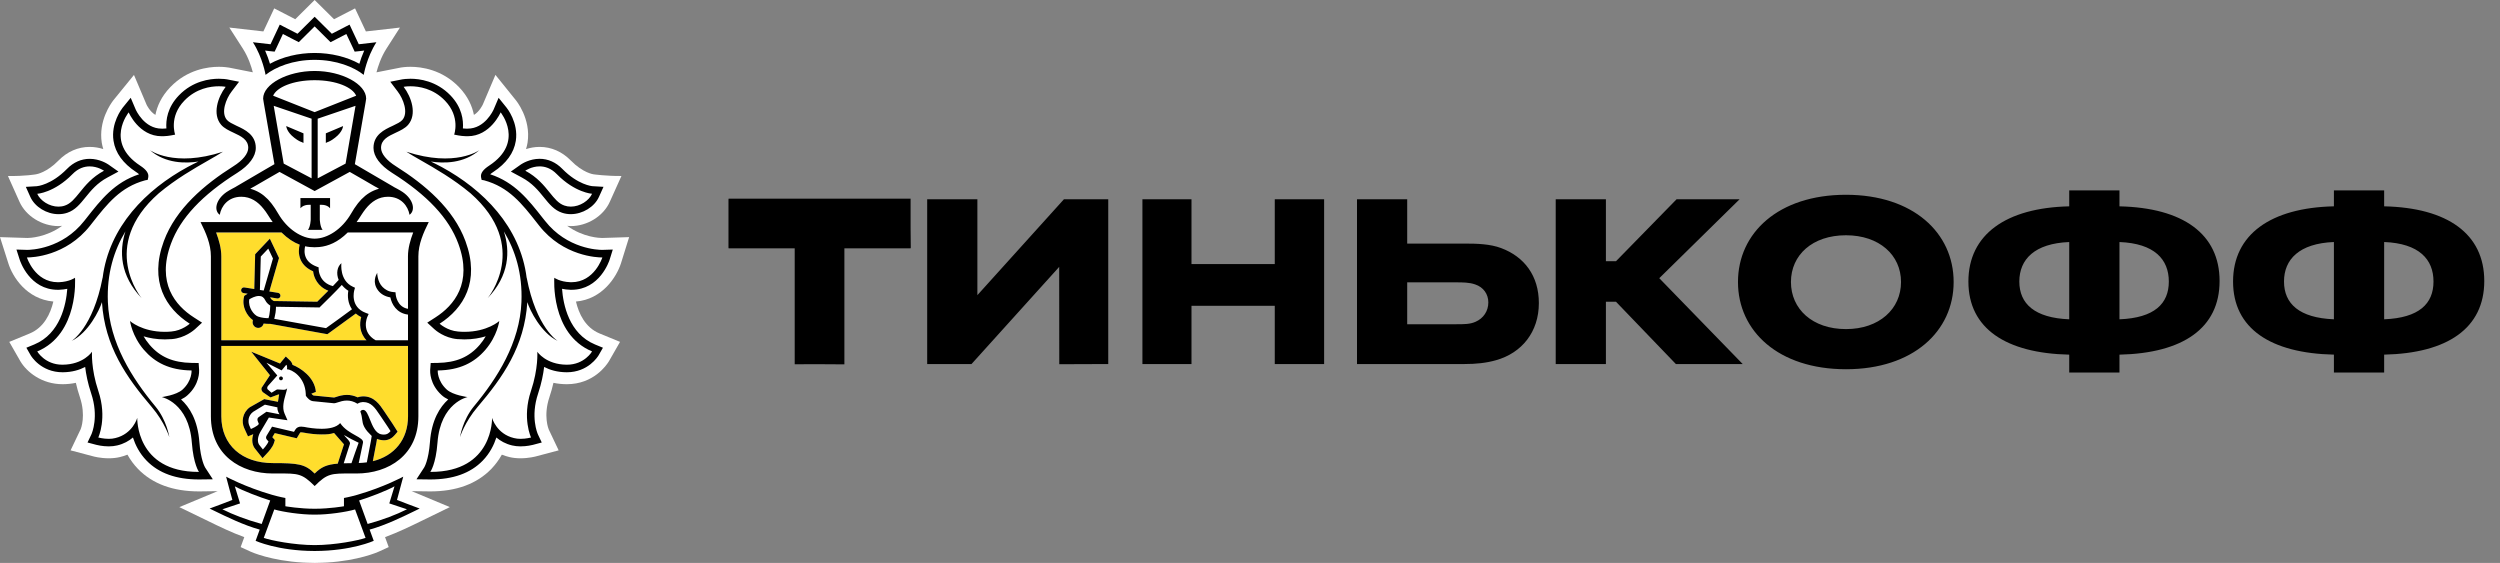 <svg width="151" height="34" viewBox="0 0 151 34" fill="none" xmlns="http://www.w3.org/2000/svg">
<rect x="0" y="0" width="151" height="34" fill="#808080" stroke="none"/>
<g clip-path="url(#clip0_1820_137)">
<path fill-rule="evenodd" clip-rule="evenodd" d="M38 14.322L37.507 15.903C37.244 16.723 36.387 18.074 34.788 18.214C34.962 18.953 35.352 19.783 36.212 20.14L37.45 20.649L36.782 21.815C36.631 22.063 35.853 23.206 34.231 23.206C33.953 23.205 33.685 23.177 33.428 23.123C33.362 23.412 33.281 23.703 33.184 23.991C32.806 25.123 33.132 25.911 33.146 25.944L33.743 27.202L32.373 27.565C32.362 27.569 31.945 27.681 31.438 27.681C31.204 27.681 30.98 27.657 30.772 27.608C30.613 27.57 30.459 27.52 30.312 27.461C30.134 27.779 29.921 28.069 29.672 28.326C28.799 29.225 27.56 29.681 25.989 29.681L24.864 29.666L27.171 30.629L25.446 31.469C24.834 31.768 24.049 32.151 23.257 32.442L23.478 33.044L22.871 33.321C22.817 33.346 21.661 33.863 19.738 33.977C19.738 33.977 19.276 34 19.02 34C18.762 34 18.295 33.978 18.295 33.978C16.359 33.867 15.194 33.346 15.14 33.321L14.535 33.044L14.755 32.443C13.983 32.161 13.227 31.793 12.588 31.481L10.831 30.63L13.146 29.666L12.025 29.681H12.02C10.451 29.681 9.212 29.226 8.338 28.327C8.088 28.067 7.874 27.778 7.697 27.461C7.551 27.52 7.398 27.57 7.24 27.607C7.03 27.657 6.806 27.681 6.572 27.681C6.056 27.681 5.644 27.568 5.627 27.562L4.263 27.202L4.874 25.92L4.875 25.919C4.889 25.884 5.198 25.104 4.826 23.992C4.729 23.704 4.647 23.413 4.582 23.123C4.325 23.177 4.059 23.205 3.784 23.206C2.511 23.206 1.616 22.463 1.235 21.828L0.56 20.65L1.798 20.14C2.656 19.783 3.047 18.953 3.223 18.213C1.603 18.067 0.757 16.718 0.503 15.903L0 14.322L1.661 14.374C1.782 14.374 2.784 14.345 3.754 13.639C3.732 13.641 3.709 13.643 3.687 13.645C3.636 13.65 3.586 13.656 3.533 13.656C2.535 13.656 1.565 13.052 1.177 12.188L0.479 10.629C1.511 10.648 2.178 10.528 2.178 10.528L2.178 10.527L2.18 10.527C2.219 10.521 2.83 10.416 3.534 9.695C4.061 9.158 4.712 8.873 5.417 8.873C5.725 8.873 6.001 8.928 6.238 9.004C6.201 8.878 6.167 8.75 6.146 8.619C5.942 7.302 6.693 6.256 6.845 6.059L8.092 4.527L8.854 6.326C8.854 6.326 9.045 6.738 9.386 6.941C9.49 6.415 9.746 5.823 10.291 5.259C11.315 4.195 12.564 4.035 13.218 4.035C13.522 4.035 13.737 4.069 13.808 4.08L13.857 4.088L15.27 4.367C15.185 4.036 15.004 3.46 14.671 2.941L13.852 1.664L15.908 1.899L16.562 0.506L17.833 1.161L19.003 0L20.176 1.161L21.445 0.506L22.1 1.899L24.157 1.665L23.34 2.94C23.007 3.46 22.824 4.038 22.739 4.369L24.22 4.077C24.272 4.069 24.489 4.035 24.792 4.035C25.446 4.035 26.695 4.195 27.722 5.259C28.266 5.824 28.521 6.415 28.625 6.941C28.968 6.737 29.16 6.317 29.163 6.311L29.924 4.523L31.151 6.045C31.151 6.045 32.088 7.157 31.865 8.617C31.844 8.749 31.809 8.878 31.772 9.004C32.01 8.929 32.285 8.873 32.594 8.873C33.299 8.873 33.95 9.158 34.476 9.695C35.209 10.446 35.843 10.528 35.85 10.529C35.85 10.529 36.654 10.64 37.535 10.629L36.833 12.188C36.446 13.052 35.477 13.656 34.476 13.656C34.424 13.656 34.373 13.65 34.322 13.645C34.3 13.643 34.279 13.641 34.257 13.639C35.229 14.345 36.231 14.374 36.368 14.374L38 14.322ZM2.178 10.527C2.178 10.527 2.178 10.528 2.178 10.528L2.178 10.527Z" fill="white"/>
<path fill-rule="evenodd" clip-rule="evenodd" d="M22.138 20.552H13.368V15.482C13.368 14.991 13.224 14.497 13.055 14.041H17.007C17.383 14.415 17.751 14.648 18.101 14.776C18.056 14.957 17.996 15.329 18.164 15.7C18.302 16 18.551 16.231 18.912 16.385C18.951 16.755 19.186 17.312 19.832 17.558C19.548 17.844 19.273 18.114 19.162 18.222L16.538 18.18C16.479 18.151 16.378 18.084 16.332 17.989C16.33 17.982 16.326 17.977 16.323 17.972C16.319 17.967 16.316 17.962 16.313 17.955L16.741 18.025C16.75 18.026 16.759 18.026 16.768 18.026H16.768C16.851 18.026 16.924 17.968 16.937 17.884C16.951 17.788 16.888 17.701 16.795 17.687L16.268 17.604L16.853 15.582L16.299 14.415L15.413 15.354L15.358 17.456L14.762 17.362C14.67 17.344 14.582 17.411 14.566 17.504C14.552 17.597 14.615 17.684 14.708 17.701L14.958 17.739C14.869 17.79 14.81 17.831 14.803 17.836L14.752 17.872L14.738 17.934C14.593 18.524 14.921 19.084 15.275 19.334L15.263 19.409C15.248 19.5 15.269 19.587 15.323 19.662C15.375 19.737 15.454 19.783 15.543 19.798C15.561 19.802 15.581 19.804 15.598 19.804C15.752 19.804 15.886 19.698 15.923 19.541C16.055 19.557 16.176 19.561 16.259 19.561H16.328L19.77 20.184L19.829 20.144C20.102 19.953 21.148 19.19 21.491 18.937C21.585 19.018 21.69 19.091 21.818 19.152C21.706 19.525 21.7 20.099 22.138 20.552ZM13.367 20.895H24.642L24.645 25.143C24.645 26.552 23.819 27.535 22.519 27.855L22.736 26.719C22.748 26.651 22.762 26.573 22.771 26.507C22.833 26.534 22.898 26.555 22.969 26.568C23.049 26.584 23.125 26.591 23.193 26.591C23.525 26.591 23.72 26.416 23.848 26.266L24.016 26.071L23.879 25.857C23.867 25.837 23.564 25.357 23.332 25.03C23.286 24.966 23.242 24.901 23.198 24.832L23.197 24.831C22.933 24.434 22.602 23.939 21.939 23.939L21.88 23.94C21.771 23.947 21.677 23.969 21.6 23.998C21.392 23.9 21.177 23.849 20.953 23.849C20.679 23.849 20.448 23.925 20.293 23.978C20.279 23.982 20.266 23.986 20.253 23.99C20.226 23.999 20.201 24.006 20.179 24.01L18.939 23.888C18.923 23.885 18.872 23.855 18.811 23.782V23.776L19.079 23.668C19.003 22.772 18.145 22.222 17.667 22.035C17.646 21.945 17.603 21.856 17.527 21.783L17.261 21.53L17.027 21.811L16.911 21.954L15.174 21.24L16.304 22.661L15.859 23.338C15.695 23.512 15.875 23.685 15.875 23.685L16.336 24.004L16.814 23.825C16.824 23.825 16.834 23.827 16.844 23.828C16.85 23.829 16.855 23.83 16.861 23.831C16.848 23.871 16.832 23.979 16.818 24.079C16.807 24.158 16.796 24.233 16.788 24.268L15.959 24.105L15.088 24.598C14.641 24.927 14.58 25.472 14.745 25.845L14.842 26.056L14.979 26.355L15.284 26.229C15.289 26.228 15.292 26.226 15.295 26.224C15.185 26.575 15.23 26.908 15.425 27.126L15.61 27.359L15.857 27.671L16.127 27.381C16.206 27.301 16.464 27.012 16.544 26.764L16.602 26.575L16.471 26.429L16.448 26.403L16.597 26.158L17.679 26.413L17.923 26.469L18.052 26.255L18.122 26.138C18.136 26.114 18.139 26.11 18.189 26.11C18.227 26.11 18.266 26.114 18.306 26.123C18.716 26.2 19.092 26.239 19.426 26.239C19.751 26.239 19.944 26.226 20.174 26.15C20.174 26.15 20.756 26.811 20.776 26.835L20.42 27.936L20.404 28.002C19.73 28.057 19.402 28.205 19.006 28.601C18.43 28.029 18.022 27.969 16.475 27.969C14.622 27.969 13.367 26.881 13.367 25.143V20.895Z" fill="#FFDD2D"/>
<path fill-rule="evenodd" clip-rule="evenodd" d="M16.293 3.088L16.588 3.119L16.716 2.85L17.088 2.053L17.779 2.41L18.046 2.547L19.004 1.595L19.751 2.336L19.965 2.547L20.233 2.41L20.919 2.053L21.297 2.85L21.422 3.119L21.717 3.088L21.999 3.054C21.87 3.346 21.774 3.623 21.706 3.852C20.961 3.436 19.992 3.199 19.004 3.199C18.021 3.199 17.053 3.436 16.305 3.852C16.236 3.623 16.142 3.346 16.012 3.054L16.293 3.088ZM19.004 3.615C20.326 3.615 21.384 4.054 21.969 4.522C21.969 4.522 22.142 3.475 22.735 2.551L21.67 2.673L21.113 1.487L20.043 2.039L19.004 1.012L17.969 2.039L16.897 1.487L16.34 2.673L15.275 2.551C15.868 3.475 16.041 4.522 16.041 4.522C16.63 4.054 17.684 3.615 19.004 3.615ZM22.205 31.648L21.69 30.229C22.303 30.042 23.357 29.64 23.829 29.373L23.514 30.406L24.581 30.761C23.935 31.085 23.153 31.388 22.205 31.648ZM19.007 32.924C17.766 32.924 16.349 32.638 15.932 32.489L16.566 30.77C17.092 30.924 18.186 31.088 18.981 31.083H19.031C19.825 31.088 20.918 30.924 21.447 30.77L22.08 32.489C21.662 32.638 20.246 32.924 19.007 32.924ZM13.431 30.761L14.499 30.406L14.183 29.373C14.655 29.64 15.71 30.042 16.321 30.229L15.806 31.648C14.861 31.388 14.076 31.085 13.431 30.761ZM24.628 30.446L23.979 30.196L24.159 29.523L24.356 28.791C24.356 28.791 23.205 29.417 21.583 29.886C21.123 30.018 20.775 30.078 20.775 30.078V30.578C20.775 30.578 19.907 30.728 19.031 30.728H18.981C18.103 30.728 17.237 30.578 17.237 30.578V30.078C17.237 30.078 16.888 30.018 16.428 29.886C14.807 29.417 13.657 28.791 13.657 28.791L13.851 29.523L14.035 30.196L13.383 30.446L12.66 30.716C12.738 30.754 12.819 30.793 12.903 30.834L12.903 30.834C13.704 31.224 14.735 31.727 15.686 31.988L15.439 32.666C15.439 32.666 16.771 33.274 18.99 33.28V33.281H19.02V33.28C21.242 33.274 22.574 32.666 22.574 32.666L22.325 31.988C23.287 31.724 24.333 31.213 25.136 30.82L25.349 30.716L24.628 30.446ZM34.245 22.028C35.302 22.028 35.762 21.226 35.762 21.226C33.23 20.173 33.48 16.776 33.48 16.776C33.48 16.776 33.809 17.022 34.449 17.045C34.472 17.046 34.492 17.046 34.516 17.046C35.91 17.046 36.383 15.55 36.383 15.55H36.355C36.1 15.55 34.026 15.49 32.56 13.623L32.433 13.461C31.524 12.302 30.736 11.298 29.243 10.892L29.09 10.865L29.056 10.708C29.013 10.469 29.177 10.245 29.547 10.003C31.702 8.59 30.239 6.786 30.239 6.786C30.239 6.786 29.623 8.228 28.247 8.228C28.23 8.228 28.213 8.228 28.196 8.227C28.179 8.227 28.162 8.226 28.145 8.226L28.117 8.225C27.97 8.217 27.827 8.21 27.684 8.18L27.431 8.131C27.431 8.131 27.824 7.061 26.876 6.079C26.162 5.337 25.294 5.211 24.793 5.211C24.54 5.211 24.38 5.244 24.38 5.244C24.855 5.867 25.2 6.902 24.65 7.54C24.466 7.752 24.18 7.886 23.897 8.018C23.451 8.227 23.015 8.431 23.015 8.932C23.015 9.279 23.338 9.683 23.918 10.045C25.662 11.146 27.393 12.607 28.113 14.563C29.013 17.003 27.999 18.623 26.553 19.552C26.553 19.552 27.007 19.97 27.664 20.024C27.798 20.037 27.929 20.043 28.051 20.043C29.44 20.043 30.158 19.39 30.158 19.39C30.158 19.39 30.039 20.292 29.317 21.129C28.65 21.901 27.775 22.357 26.439 22.376C26.439 22.376 26.397 22.996 26.989 23.534C27.367 23.873 28.24 23.983 28.24 23.983C28.24 23.983 26.605 24.315 26.424 26.736C26.326 28.047 25.991 28.503 25.991 28.503H26.02C29.817 28.503 29.72 25.241 29.72 25.241C29.72 25.241 29.984 26.207 31.043 26.459C31.171 26.493 31.308 26.506 31.438 26.506C31.778 26.506 32.075 26.425 32.075 26.425C32.075 26.425 31.52 25.254 32.07 23.614C32.526 22.254 32.453 21.246 32.453 21.246C32.453 21.246 32.965 22.021 34.232 22.028H34.245ZM36.821 15.687C36.798 15.762 36.225 17.504 34.516 17.504L34.435 17.502C34.252 17.497 34.089 17.472 33.947 17.444C34.017 18.395 34.365 20.151 35.937 20.805L36.418 21.003L36.158 21.456L36.157 21.459C36.112 21.533 35.528 22.485 34.232 22.485C33.651 22.483 33.201 22.339 32.866 22.163C32.815 22.594 32.709 23.146 32.504 23.763C32.029 25.178 32.463 26.174 32.487 26.228L32.487 26.23L32.722 26.727L32.19 26.869L32.187 26.87C32.141 26.881 31.82 26.961 31.438 26.961C31.256 26.961 31.089 26.941 30.935 26.905C30.531 26.81 30.222 26.63 29.981 26.425C29.836 26.872 29.588 27.377 29.156 27.823C28.424 28.579 27.368 28.96 25.989 28.96L25.155 28.949L25.616 28.242C25.62 28.238 25.886 27.823 25.969 26.703C26.067 25.361 26.574 24.577 27.073 24.127C26.93 24.058 26.794 23.974 26.682 23.871C25.947 23.21 25.978 22.431 25.982 22.346L26.014 21.926L26.432 21.92C27.556 21.901 28.338 21.566 28.974 20.828C29.122 20.655 29.241 20.482 29.337 20.314C28.987 20.42 28.556 20.5 28.051 20.5C27.917 20.5 27.774 20.492 27.625 20.482C26.837 20.414 26.304 19.945 26.244 19.891L26.243 19.891L25.806 19.489L26.305 19.168C27.417 18.453 28.562 17.098 27.684 14.722C27.117 13.177 25.804 11.777 23.675 10.436C22.956 9.98 22.559 9.444 22.559 8.932C22.559 8.141 23.22 7.828 23.704 7.606L23.749 7.584C23.97 7.479 24.193 7.372 24.305 7.242C24.679 6.807 24.364 5.974 24.016 5.522L23.573 4.937L24.291 4.794C24.294 4.793 24.301 4.792 24.311 4.791C24.37 4.782 24.546 4.756 24.793 4.756C25.332 4.756 26.364 4.887 27.206 5.76C27.906 6.485 27.997 7.258 27.96 7.758C28.013 7.762 28.067 7.765 28.122 7.768L28.168 7.77H28.247C29.286 7.77 29.786 6.678 29.818 6.609L29.819 6.606L30.116 5.907L30.592 6.497C30.623 6.532 31.323 7.409 31.155 8.508C31.04 9.238 30.583 9.868 29.796 10.386C29.712 10.441 29.651 10.488 29.608 10.527C31.085 11.008 31.913 12.062 32.784 13.172L32.792 13.182L32.919 13.34C34.256 15.043 36.143 15.093 36.369 15.093H36.371L37.012 15.073L36.821 15.687ZM32.593 10.049C32.912 10.049 33.283 10.158 33.634 10.521C34.736 11.642 35.761 11.704 35.761 11.704C35.575 12.117 35.035 12.48 34.476 12.48C34.346 12.48 34.216 12.46 34.088 12.415C33.739 12.297 33.493 11.993 33.2 11.629C32.855 11.202 32.446 10.694 31.727 10.311C31.727 10.311 32.098 10.049 32.593 10.049ZM31.51 10.716C32.148 11.056 32.52 11.512 32.845 11.916L32.858 11.932L32.858 11.932C33.174 12.322 33.475 12.693 33.945 12.849C34.113 12.907 34.293 12.935 34.476 12.935C35.189 12.935 35.906 12.497 36.177 11.891L36.451 11.285L35.789 11.245C35.758 11.245 34.907 11.166 33.961 10.198C33.572 9.8 33.1 9.592 32.593 9.592C31.996 9.592 31.548 9.88 31.47 9.929L31.463 9.934L30.855 10.363L31.51 10.716ZM31.811 16.791V16.767C32.393 19.814 33.688 20.596 33.688 20.596C32.657 20.087 32.008 18.737 31.85 18.25C31.679 20.928 30.375 22.786 28.85 24.575C28.058 25.502 27.783 26.404 27.783 26.404C27.783 26.404 27.935 25.382 28.619 24.551C30.042 22.838 31.395 20.706 31.495 18.241C31.564 16.52 31.123 15.125 30.433 13.975C30.819 15.173 30.764 16.639 29.455 18.008C29.455 18.008 32.061 14.88 28.418 11.672C27.383 10.806 26.279 10.175 25.431 9.691L25.431 9.691C25.085 9.493 24.781 9.319 24.543 9.164C27.511 10.134 28.96 9.066 28.96 9.066C28.012 9.889 26.785 9.875 26.024 9.757C26.231 9.857 26.445 9.963 26.676 10.087C29.179 11.448 31.427 13.689 31.811 16.791ZM11.99 28.503C8.193 28.503 8.29 25.241 8.29 25.241C8.29 25.241 8.025 26.207 6.967 26.459C6.84 26.493 6.705 26.506 6.573 26.506C6.232 26.506 5.937 26.425 5.937 26.425C5.937 26.425 6.489 25.254 5.939 23.614C5.484 22.254 5.558 21.246 5.558 21.246C5.558 21.246 5.047 22.021 3.778 22.028H3.765C2.71 22.028 2.249 21.226 2.249 21.226C4.778 20.173 4.531 16.776 4.531 16.776C4.531 16.776 4.202 17.022 3.56 17.045C3.537 17.046 3.516 17.046 3.494 17.046C2.098 17.046 1.626 15.55 1.626 15.55H1.654C1.912 15.55 3.983 15.489 5.448 13.623L5.572 13.465C6.484 12.304 7.273 11.298 8.765 10.892L8.921 10.864L8.955 10.708C8.998 10.469 8.835 10.245 8.464 10.003C6.309 8.59 7.773 6.787 7.773 6.787C7.773 6.787 8.385 8.228 9.765 8.228C9.782 8.228 9.797 8.228 9.814 8.227L9.814 8.227C9.831 8.227 9.848 8.227 9.866 8.227L9.903 8.225C10.045 8.217 10.186 8.21 10.325 8.18L10.579 8.131C10.579 8.131 10.185 7.061 11.135 6.079C11.849 5.337 12.716 5.211 13.218 5.211C13.472 5.211 13.63 5.244 13.63 5.244C13.155 5.867 12.811 6.902 13.36 7.54C13.544 7.752 13.83 7.886 14.112 8.018C14.559 8.227 14.994 8.431 14.994 8.932C14.994 9.279 14.671 9.683 14.092 10.045C12.347 11.146 10.617 12.607 9.896 14.563C8.998 17.003 10.012 18.623 11.46 19.552C11.46 19.552 11.004 19.97 10.346 20.024C10.212 20.037 10.082 20.043 9.958 20.043C8.571 20.043 7.853 19.39 7.853 19.39C7.853 19.39 7.972 20.292 8.69 21.129C9.361 21.901 10.235 22.357 11.571 22.376C11.571 22.376 11.613 22.996 11.023 23.533C10.643 23.873 9.77 23.983 9.77 23.983C9.77 23.983 11.407 24.315 11.587 26.735C11.685 28.047 12.017 28.503 12.017 28.503H11.99ZM12.393 28.242L12.392 28.24C12.37 28.203 12.123 27.777 12.042 26.703C11.943 25.36 11.436 24.577 10.936 24.127C11.081 24.058 11.214 23.974 11.327 23.871C12.062 23.21 12.031 22.431 12.026 22.346L11.998 21.926L11.577 21.92C10.456 21.901 9.672 21.566 9.037 20.828C8.889 20.655 8.77 20.482 8.673 20.314C9.023 20.42 9.451 20.5 9.958 20.5C10.094 20.5 10.235 20.492 10.384 20.482C11.174 20.414 11.708 19.943 11.768 19.891L12.204 19.489L11.706 19.168C10.59 18.453 9.449 17.098 10.325 14.722C10.893 13.177 12.204 11.777 14.337 10.436C15.056 9.98 15.45 9.444 15.45 8.932C15.45 8.141 14.79 7.828 14.306 7.606L14.263 7.585C14.041 7.479 13.817 7.372 13.705 7.242C13.33 6.807 13.646 5.974 13.994 5.522L14.44 4.937L13.718 4.794L13.702 4.791C13.648 4.783 13.471 4.756 13.218 4.756C12.678 4.756 11.648 4.887 10.807 5.76C10.106 6.486 10.014 7.258 10.05 7.758C9.996 7.762 9.943 7.765 9.887 7.768L9.887 7.768L9.842 7.77H9.765C8.71 7.77 8.211 6.65 8.192 6.606L7.895 5.907L7.415 6.497L7.411 6.501C7.351 6.579 6.69 7.438 6.857 8.508C6.97 9.238 7.428 9.868 8.214 10.386C8.3 10.441 8.36 10.488 8.402 10.527C6.924 11.008 6.097 12.061 5.227 13.169L5.217 13.182L5.091 13.34C3.755 15.043 1.864 15.093 1.638 15.093L0.994 15.073L1.19 15.687C1.213 15.762 1.783 17.504 3.494 17.504L3.576 17.502C3.758 17.497 3.92 17.472 4.064 17.444C3.994 18.394 3.644 20.151 2.072 20.805L1.592 21.003L1.852 21.456L1.852 21.457C1.884 21.511 2.469 22.485 3.782 22.485C4.359 22.483 4.808 22.339 5.144 22.164C5.195 22.594 5.301 23.146 5.507 23.763C5.979 25.168 5.553 26.16 5.524 26.227L5.523 26.23L5.287 26.727L5.821 26.869C5.856 26.878 6.184 26.961 6.573 26.961C6.754 26.961 6.922 26.941 7.073 26.905C7.478 26.81 7.791 26.63 8.029 26.425C8.174 26.872 8.422 27.377 8.854 27.823C9.587 28.579 10.642 28.96 12.02 28.96L12.855 28.949L12.393 28.242ZM5.417 10.05C5.097 10.05 4.726 10.159 4.373 10.522C3.273 11.643 2.249 11.706 2.249 11.706C2.433 12.119 2.974 12.481 3.533 12.481C3.662 12.481 3.793 12.462 3.918 12.417C4.268 12.299 4.515 11.994 4.81 11.629C5.154 11.202 5.565 10.695 6.282 10.312C6.282 10.312 5.909 10.05 5.417 10.05ZM4.064 12.851C3.895 12.909 3.716 12.936 3.533 12.936C2.82 12.936 2.105 12.499 1.832 11.893L1.561 11.286L2.221 11.247C2.252 11.246 3.1 11.168 4.048 10.2C4.437 9.802 4.909 9.594 5.417 9.594C6.013 9.594 6.459 9.88 6.537 9.93L6.545 9.935L7.154 10.364L6.498 10.717C5.864 11.055 5.498 11.507 5.172 11.909L5.164 11.918L5.155 11.93C4.838 12.321 4.536 12.694 4.064 12.851ZM6.516 18.241C6.445 16.52 6.886 15.125 7.576 13.975C7.192 15.173 7.244 16.639 8.555 18.008C8.555 18.008 5.948 14.88 9.593 11.672C10.628 10.806 11.732 10.174 12.58 9.69L12.58 9.69C12.925 9.492 13.228 9.319 13.466 9.164C10.499 10.134 9.051 9.066 9.051 9.066C9.997 9.889 11.224 9.875 11.985 9.757L11.949 9.774C11.754 9.87 11.55 9.97 11.334 10.087C8.83 11.448 6.583 13.689 6.198 16.791V16.767C5.616 19.814 4.322 20.596 4.322 20.596C5.352 20.087 6 18.737 6.158 18.25C6.33 20.928 7.634 22.786 9.159 24.575C9.95 25.502 10.229 26.404 10.229 26.404C10.229 26.404 10.075 25.382 9.388 24.551C7.967 22.838 6.615 20.706 6.516 18.241ZM16.497 5.781L19.004 6.773L21.512 5.781C21.299 5.275 20.316 4.845 19.004 4.844C17.693 4.845 16.71 5.275 16.497 5.781ZM19.188 10.771L20.873 9.882L21.474 6.391L19.188 7.169V10.771ZM22.687 11.286L21.917 10.838L21.125 10.383L19.01 11.537L19.004 11.533L19 11.537L16.884 10.383L16.093 10.838L15.32 11.286H15.312L15.116 11.399C15.552 11.52 15.883 11.735 16.163 12.022C16.168 12.027 16.172 12.031 16.177 12.036C16.183 12.043 16.189 12.05 16.197 12.056C16.259 12.123 16.32 12.196 16.38 12.269L16.382 12.272C16.395 12.288 16.407 12.303 16.421 12.321C16.475 12.394 16.53 12.471 16.583 12.549C16.59 12.558 16.596 12.568 16.603 12.578C16.608 12.586 16.613 12.594 16.619 12.602C16.682 12.698 16.742 12.797 16.802 12.9C17.35 13.847 18.226 14.413 19.004 14.415C19.782 14.413 20.658 13.847 21.207 12.9C21.267 12.795 21.329 12.693 21.392 12.597C21.402 12.584 21.412 12.57 21.421 12.556C21.474 12.474 21.531 12.395 21.591 12.318C21.598 12.308 21.606 12.299 21.613 12.29L21.626 12.272C21.687 12.196 21.751 12.122 21.815 12.054C21.819 12.05 21.823 12.045 21.828 12.041C21.834 12.035 21.839 12.029 21.845 12.024C22.124 11.738 22.457 11.52 22.892 11.399L22.698 11.286H22.687ZM24.641 15.483C24.641 14.992 24.784 14.498 24.957 14.042H21.003C20.397 14.644 19.816 14.867 19.297 14.919C19.203 14.928 19.108 14.934 19.011 14.934H18.998C18.901 14.934 18.805 14.928 18.711 14.919C18.621 14.911 18.526 14.896 18.43 14.874C18.397 15.01 18.353 15.292 18.477 15.561C18.587 15.804 18.81 15.985 19.135 16.106L19.245 16.148L19.247 16.267C19.247 16.302 19.273 17.069 20.106 17.281L20.138 17.248L20.138 17.248L20.138 17.247C20.261 17.12 20.372 17.005 20.457 16.908C20.287 16.506 20.376 16.096 20.623 15.895C20.613 15.937 20.504 16.943 21.308 17.317L21.441 17.379L21.402 17.521C21.389 17.563 21.12 18.537 22.095 18.899L22.267 18.964L22.191 19.131C22.173 19.17 21.792 20.052 22.692 20.554H24.643V19.002C23.949 18.917 23.655 18.358 23.579 17.963C23.257 17.907 23.007 17.767 22.835 17.54C22.47 17.057 22.712 16.611 22.771 16.503C22.778 16.49 22.783 16.482 22.783 16.479C22.783 16.483 22.783 17.01 23.108 17.335C23.268 17.491 23.459 17.612 23.746 17.64L23.889 17.653L23.901 17.798C23.904 17.829 23.982 18.542 24.643 18.653L24.641 15.483ZM22.737 26.72L22.519 27.857C23.819 27.536 24.645 26.553 24.645 25.145L24.643 20.896H13.367V25.145C13.367 26.883 14.623 27.971 16.475 27.971C18.023 27.971 18.43 28.031 19.006 28.603C19.403 28.206 19.731 28.058 20.404 28.003L20.42 27.937L20.776 26.837C20.756 26.812 20.175 26.151 20.175 26.151C19.945 26.228 19.75 26.24 19.426 26.24C19.092 26.24 18.716 26.202 18.307 26.125C18.266 26.115 18.228 26.111 18.189 26.111C18.139 26.111 18.136 26.115 18.123 26.14L18.052 26.256L17.923 26.471L17.679 26.415L16.597 26.159L16.449 26.404L16.471 26.431L16.602 26.576L16.544 26.765C16.465 27.013 16.206 27.302 16.127 27.381L15.857 27.672L15.611 27.361L15.426 27.128C15.231 26.909 15.186 26.576 15.296 26.225C15.293 26.228 15.289 26.229 15.284 26.23L14.979 26.357L14.842 26.058L14.746 25.846C14.579 25.473 14.64 24.928 15.088 24.599L15.959 24.107L16.788 24.269C16.797 24.234 16.808 24.158 16.819 24.078L16.819 24.078L16.819 24.078C16.833 23.978 16.848 23.872 16.861 23.832C16.856 23.831 16.85 23.831 16.845 23.83L16.845 23.83C16.834 23.828 16.825 23.826 16.814 23.826L16.336 24.005L15.876 23.687C15.876 23.687 15.695 23.512 15.858 23.339L16.305 22.662L15.174 21.241L16.912 21.956L17.027 21.812L17.261 21.531L17.528 21.784C17.603 21.857 17.646 21.947 17.667 22.036C18.145 22.223 19.004 22.774 19.079 23.67L18.811 23.777V23.784C18.873 23.857 18.923 23.886 18.939 23.89L20.179 24.012C20.2 24.008 20.224 24 20.25 23.992L20.25 23.992C20.264 23.988 20.279 23.983 20.294 23.979C20.448 23.927 20.678 23.851 20.953 23.851C21.177 23.851 21.392 23.902 21.601 23.999C21.677 23.97 21.771 23.949 21.88 23.942L21.939 23.94C22.603 23.94 22.933 24.436 23.198 24.832L23.199 24.833C23.243 24.902 23.286 24.967 23.332 25.031C23.564 25.359 23.867 25.837 23.879 25.859L24.015 26.073L23.849 26.268C23.72 26.417 23.526 26.593 23.193 26.593C23.125 26.593 23.05 26.584 22.968 26.569C22.898 26.556 22.834 26.535 22.771 26.509C22.765 26.558 22.755 26.613 22.746 26.666L22.746 26.666L22.737 26.72ZM15.633 25.602L15.574 25.455C15.532 25.359 15.538 25.255 15.618 25.199L16.093 24.87L16.885 25.023C16.885 25.023 16.741 24.843 16.756 24.603L15.999 24.442L15.286 24.877C14.979 25.106 14.958 25.481 15.059 25.703L15.154 25.912C15.154 25.912 15.594 25.73 15.633 25.602ZM22.156 27.926L22.399 26.656C22.427 26.517 22.452 26.331 22.452 26.331C22.438 26.316 22.42 26.299 22.4 26.279L22.4 26.279C22.291 26.172 22.111 25.996 22.003 25.788C21.912 25.614 21.895 25.484 21.876 25.336C21.859 25.204 21.84 25.058 21.765 24.855C21.765 24.855 21.814 24.756 21.926 24.756C21.944 24.756 21.963 24.758 21.982 24.763C22.13 24.805 22.231 25.056 22.345 25.34C22.499 25.724 22.678 26.168 23.029 26.233C23.09 26.246 23.145 26.249 23.193 26.249C23.37 26.249 23.476 26.174 23.589 26.039C23.589 26.039 23.281 25.555 23.052 25.229C23.003 25.161 22.956 25.091 22.91 25.021L22.91 25.021C22.662 24.65 22.419 24.284 21.939 24.284C21.926 24.284 21.91 24.284 21.896 24.286C21.709 24.296 21.593 24.387 21.593 24.387C21.363 24.242 21.148 24.193 20.953 24.193C20.735 24.193 20.545 24.255 20.4 24.303L20.4 24.303C20.309 24.333 20.235 24.357 20.181 24.357H20.176L18.906 24.231C18.707 24.212 18.55 24.012 18.493 23.933C18.479 23.912 18.472 23.899 18.472 23.899V23.899C18.472 23.864 18.472 23.829 18.469 23.797C18.427 22.757 17.622 22.311 17.335 22.304C17.335 22.304 17.369 22.107 17.292 22.031L17.011 22.372L16.093 21.909L16.749 22.677L16.193 23.302C16.123 23.373 16.132 23.469 16.161 23.51L16.401 23.722L16.705 23.537C16.72 23.526 16.749 23.523 16.782 23.523C16.821 23.523 16.869 23.527 16.92 23.532L16.92 23.532C16.98 23.538 17.045 23.544 17.106 23.544C17.23 23.544 17.337 23.518 17.35 23.401C17.339 23.518 17.298 23.66 17.253 23.817C17.15 24.179 17.025 24.616 17.189 24.984L17.363 25.383L16.24 25.22L15.714 26.11C15.552 26.406 15.526 26.726 15.682 26.9L15.879 27.147C15.879 27.147 16.155 26.854 16.217 26.661L16.127 26.563C16.052 26.48 16.056 26.406 16.102 26.317L16.432 25.77L17.758 26.082L17.828 25.963C17.918 25.812 18.047 25.768 18.189 25.768C18.248 25.768 18.308 25.775 18.37 25.785C18.616 25.834 19.021 25.899 19.426 25.899C19.871 25.899 20.312 25.82 20.547 25.555C20.793 25.921 21.169 26.129 21.466 26.294C21.749 26.451 21.961 26.568 21.924 26.745L21.668 27.966C21.837 27.96 22 27.948 22.156 27.926ZM20.76 27.983C20.902 27.977 21.059 27.975 21.23 27.975C21.23 27.975 21.639 26.779 21.662 26.742C21.433 26.641 20.958 26.388 20.775 26.273C20.814 26.332 20.872 26.393 20.93 26.455L20.93 26.455C21.05 26.583 21.172 26.713 21.132 26.822L20.76 27.983ZM15.751 15.495L15.698 17.514L15.927 17.549L16.487 15.612L16.203 15.016L15.751 15.495ZM16.323 18.456C16.23 18.398 16.097 18.294 16.023 18.139C15.938 17.96 15.817 17.876 15.64 17.876C15.409 17.876 15.163 18.015 15.057 18.08C14.972 18.578 15.339 19.029 15.585 19.12C15.807 19.201 16.078 19.218 16.216 19.218L16.221 19.203C16.226 19.189 16.231 19.173 16.235 19.154C16.248 19.113 16.259 19.072 16.268 19.027C16.306 18.828 16.32 18.602 16.323 18.456ZM19.691 19.82C20.016 19.593 20.912 18.938 21.259 18.681C21.006 18.311 20.983 17.872 21.039 17.563C20.873 17.457 20.747 17.337 20.646 17.209C20.275 17.615 19.591 18.282 19.399 18.47L19.349 18.519L19.299 18.57L16.67 18.528C16.668 18.789 16.626 19.011 16.585 19.174C16.578 19.201 16.571 19.229 16.563 19.257L19.691 19.82ZM18.1 14.777C17.75 14.649 17.383 14.416 17.006 14.042H13.054C13.224 14.498 13.367 14.992 13.367 15.483V20.554H22.138C21.699 20.1 21.706 19.526 21.817 19.154C21.69 19.093 21.584 19.02 21.49 18.938C21.148 19.191 20.102 19.954 19.828 20.146L19.769 20.185L16.328 19.562H16.258C16.175 19.562 16.054 19.558 15.922 19.543C15.885 19.698 15.751 19.805 15.597 19.805C15.58 19.805 15.561 19.803 15.542 19.8C15.453 19.784 15.374 19.739 15.323 19.663C15.268 19.589 15.248 19.501 15.262 19.41L15.275 19.335C14.921 19.085 14.593 18.525 14.738 17.935L14.752 17.873L14.802 17.837C14.809 17.832 14.868 17.791 14.958 17.74L14.708 17.702C14.614 17.686 14.551 17.598 14.565 17.506C14.582 17.412 14.67 17.345 14.762 17.362L15.358 17.457L15.412 15.356L16.299 14.416L16.852 15.583L16.268 17.604L16.795 17.688C16.887 17.702 16.95 17.79 16.936 17.884C16.922 17.97 16.851 18.027 16.768 18.027C16.759 18.027 16.75 18.027 16.741 18.026L16.312 17.956C16.315 17.963 16.318 17.968 16.322 17.972C16.325 17.978 16.329 17.983 16.332 17.99C16.377 18.085 16.479 18.152 16.538 18.182L19.161 18.223C19.273 18.115 19.548 17.845 19.831 17.559C19.185 17.313 18.951 16.756 18.912 16.386C18.551 16.232 18.301 16.001 18.163 15.702C17.995 15.331 18.055 14.958 18.1 14.777ZM18.821 7.169L16.532 6.391L17.136 9.882L18.821 10.771V7.169ZM19.009 4.287C20.639 4.287 22.116 5.078 22.116 5.957L22.084 6.173L21.433 9.916L22.084 10.296L23.779 11.286H23.772C23.772 11.286 24.154 11.482 24.327 11.602C24.975 12.05 25.11 12.704 24.736 12.975C24.643 12.441 24.223 11.884 23.436 11.884C22.868 11.884 22.436 12.176 22.084 12.617C21.996 12.728 21.912 12.847 21.831 12.975C21.733 13.136 21.635 13.277 21.538 13.413H25.896C25.575 14.058 25.27 14.741 25.27 15.483V25.145C25.27 27.483 23.478 28.599 21.535 28.599C21.421 28.599 21.315 28.599 21.215 28.599H21.215C19.999 28.594 19.768 28.593 19.006 29.357C18.241 28.593 18.01 28.594 16.794 28.599C16.695 28.599 16.589 28.599 16.475 28.599C14.533 28.599 12.738 27.483 12.738 25.145V15.483C12.738 14.741 12.434 14.058 12.113 13.413H16.471C16.374 13.277 16.275 13.136 16.177 12.975C16.098 12.847 16.013 12.728 15.922 12.617C15.574 12.178 15.141 11.884 14.574 11.884C13.786 11.884 13.365 12.441 13.273 12.975C12.899 12.704 13.036 12.05 13.68 11.602C13.856 11.482 14.237 11.286 14.237 11.286H14.231L15.922 10.296L16.576 9.916L15.925 6.173L15.893 5.957C15.893 5.078 17.37 4.287 19 4.287H19.009ZM17.767 8.315C18.022 8.518 18.18 8.569 18.213 8.579L18.218 8.581L18.219 8.581L18.33 8.633V8.054L17.289 7.615C17.289 7.615 17.298 7.951 17.767 8.315ZM18.146 11.963V12.578C18.359 12.32 18.767 12.372 18.767 12.372V13.259C18.767 13.259 18.754 13.696 18.599 13.884H19.484C19.331 13.696 19.316 13.259 19.316 13.259V12.372C19.316 12.372 19.726 12.32 19.936 12.578V11.963H18.146ZM20.721 7.615C20.721 7.615 20.712 7.951 20.241 8.315C19.985 8.519 19.828 8.569 19.796 8.579C19.792 8.58 19.79 8.581 19.79 8.581L19.68 8.633V8.054L20.721 7.615ZM16.856 22.846C16.861 22.783 16.914 22.733 16.978 22.739C17.044 22.741 17.09 22.799 17.088 22.861C17.082 22.926 17.027 22.974 16.965 22.969C16.899 22.967 16.852 22.912 16.856 22.846Z" fill="black"/>
</g>
<path fill-rule="evenodd" clip-rule="evenodd" d="M128.016 12.463V11.5H124.981V12.463C121.172 12.547 118.891 14.158 118.891 17.005C118.891 19.851 121.172 21.337 124.981 21.421V22.5H128.016V21.421C131.847 21.337 134.063 19.82 134.063 16.974C134.063 14.127 131.847 12.547 128.016 12.463ZM124.981 19.286C122.888 19.202 121.967 18.344 121.967 17.005C121.967 15.665 122.888 14.702 124.981 14.619V19.286ZM128.016 19.286V14.619C130.13 14.702 130.997 15.665 130.997 17.005C130.997 18.344 130.13 19.202 128.016 19.286ZM104.974 17.033C104.974 14.064 107.42 11.764 111.497 11.764C115.554 11.764 118 14.064 118 17.033C118 20.002 115.554 22.302 111.497 22.302C107.42 22.302 104.974 20.002 104.974 17.033ZM108.173 17.033C108.173 18.664 109.469 19.877 111.497 19.877C113.505 19.877 114.822 18.664 114.822 17.033C114.822 15.402 113.505 14.21 111.497 14.21C109.469 14.21 108.173 15.402 108.173 17.033ZM44.006 12.036L44 12.036V14.97H44.006V15H48V22L49.718 21.999L51.001 22.007V15H55V14.97H55.011L55 13.81V12H54.983L54.983 12L54.91 12H44.006V12.036ZM59.034 17.827L64.261 12.036H66.938V21.988L63.98 21.999L63.975 16.117L63.906 16.197L58.679 21.988H56.002V12.036H59.034V17.827ZM71.966 18.469H76.996V21.988H79.977V12.036H76.996V15.95H71.966V12.036H69.002V21.988H71.966V18.469ZM90.355 21.758C89.769 21.926 89.142 21.988 88.452 21.988H81.963V12.036H84.995V14.712H88.452C89.204 14.712 89.999 14.733 90.668 14.984C92.069 15.507 92.947 16.657 92.947 18.308C92.947 20.044 91.923 21.319 90.355 21.758ZM87.929 17.054H84.995V19.584H87.929C88.452 19.584 88.786 19.584 89.121 19.437C89.602 19.228 89.895 18.789 89.895 18.267C89.895 17.765 89.602 17.346 89.1 17.179C88.745 17.054 88.347 17.054 87.929 17.054ZM96.997 18.225H97.606L101.223 21.988H105.259L100.22 16.803L105.071 12.036H101.265L97.606 15.778H96.997V12.036H93.965V21.988H96.997V18.225ZM144.003 11.5V12.462C147.833 12.546 150.05 14.127 150.05 16.973C150.05 19.82 147.833 21.337 144.003 21.42V22.499H140.968V21.42C137.158 21.337 134.877 19.851 134.877 17.004C134.877 14.158 137.158 12.546 140.968 12.462V11.5H144.003ZM137.954 17.004C137.954 18.344 138.875 19.202 140.968 19.285V14.618C138.875 14.702 137.954 15.665 137.954 17.004ZM144.003 14.618V19.285C146.117 19.202 146.983 18.344 146.983 17.004C146.983 15.665 146.117 14.702 144.003 14.618Z" fill="black"/>
<defs>
<clipPath id="clip0_1820_137">
<rect width="38" height="34" fill="white"/>
</clipPath>
</defs>
</svg>
